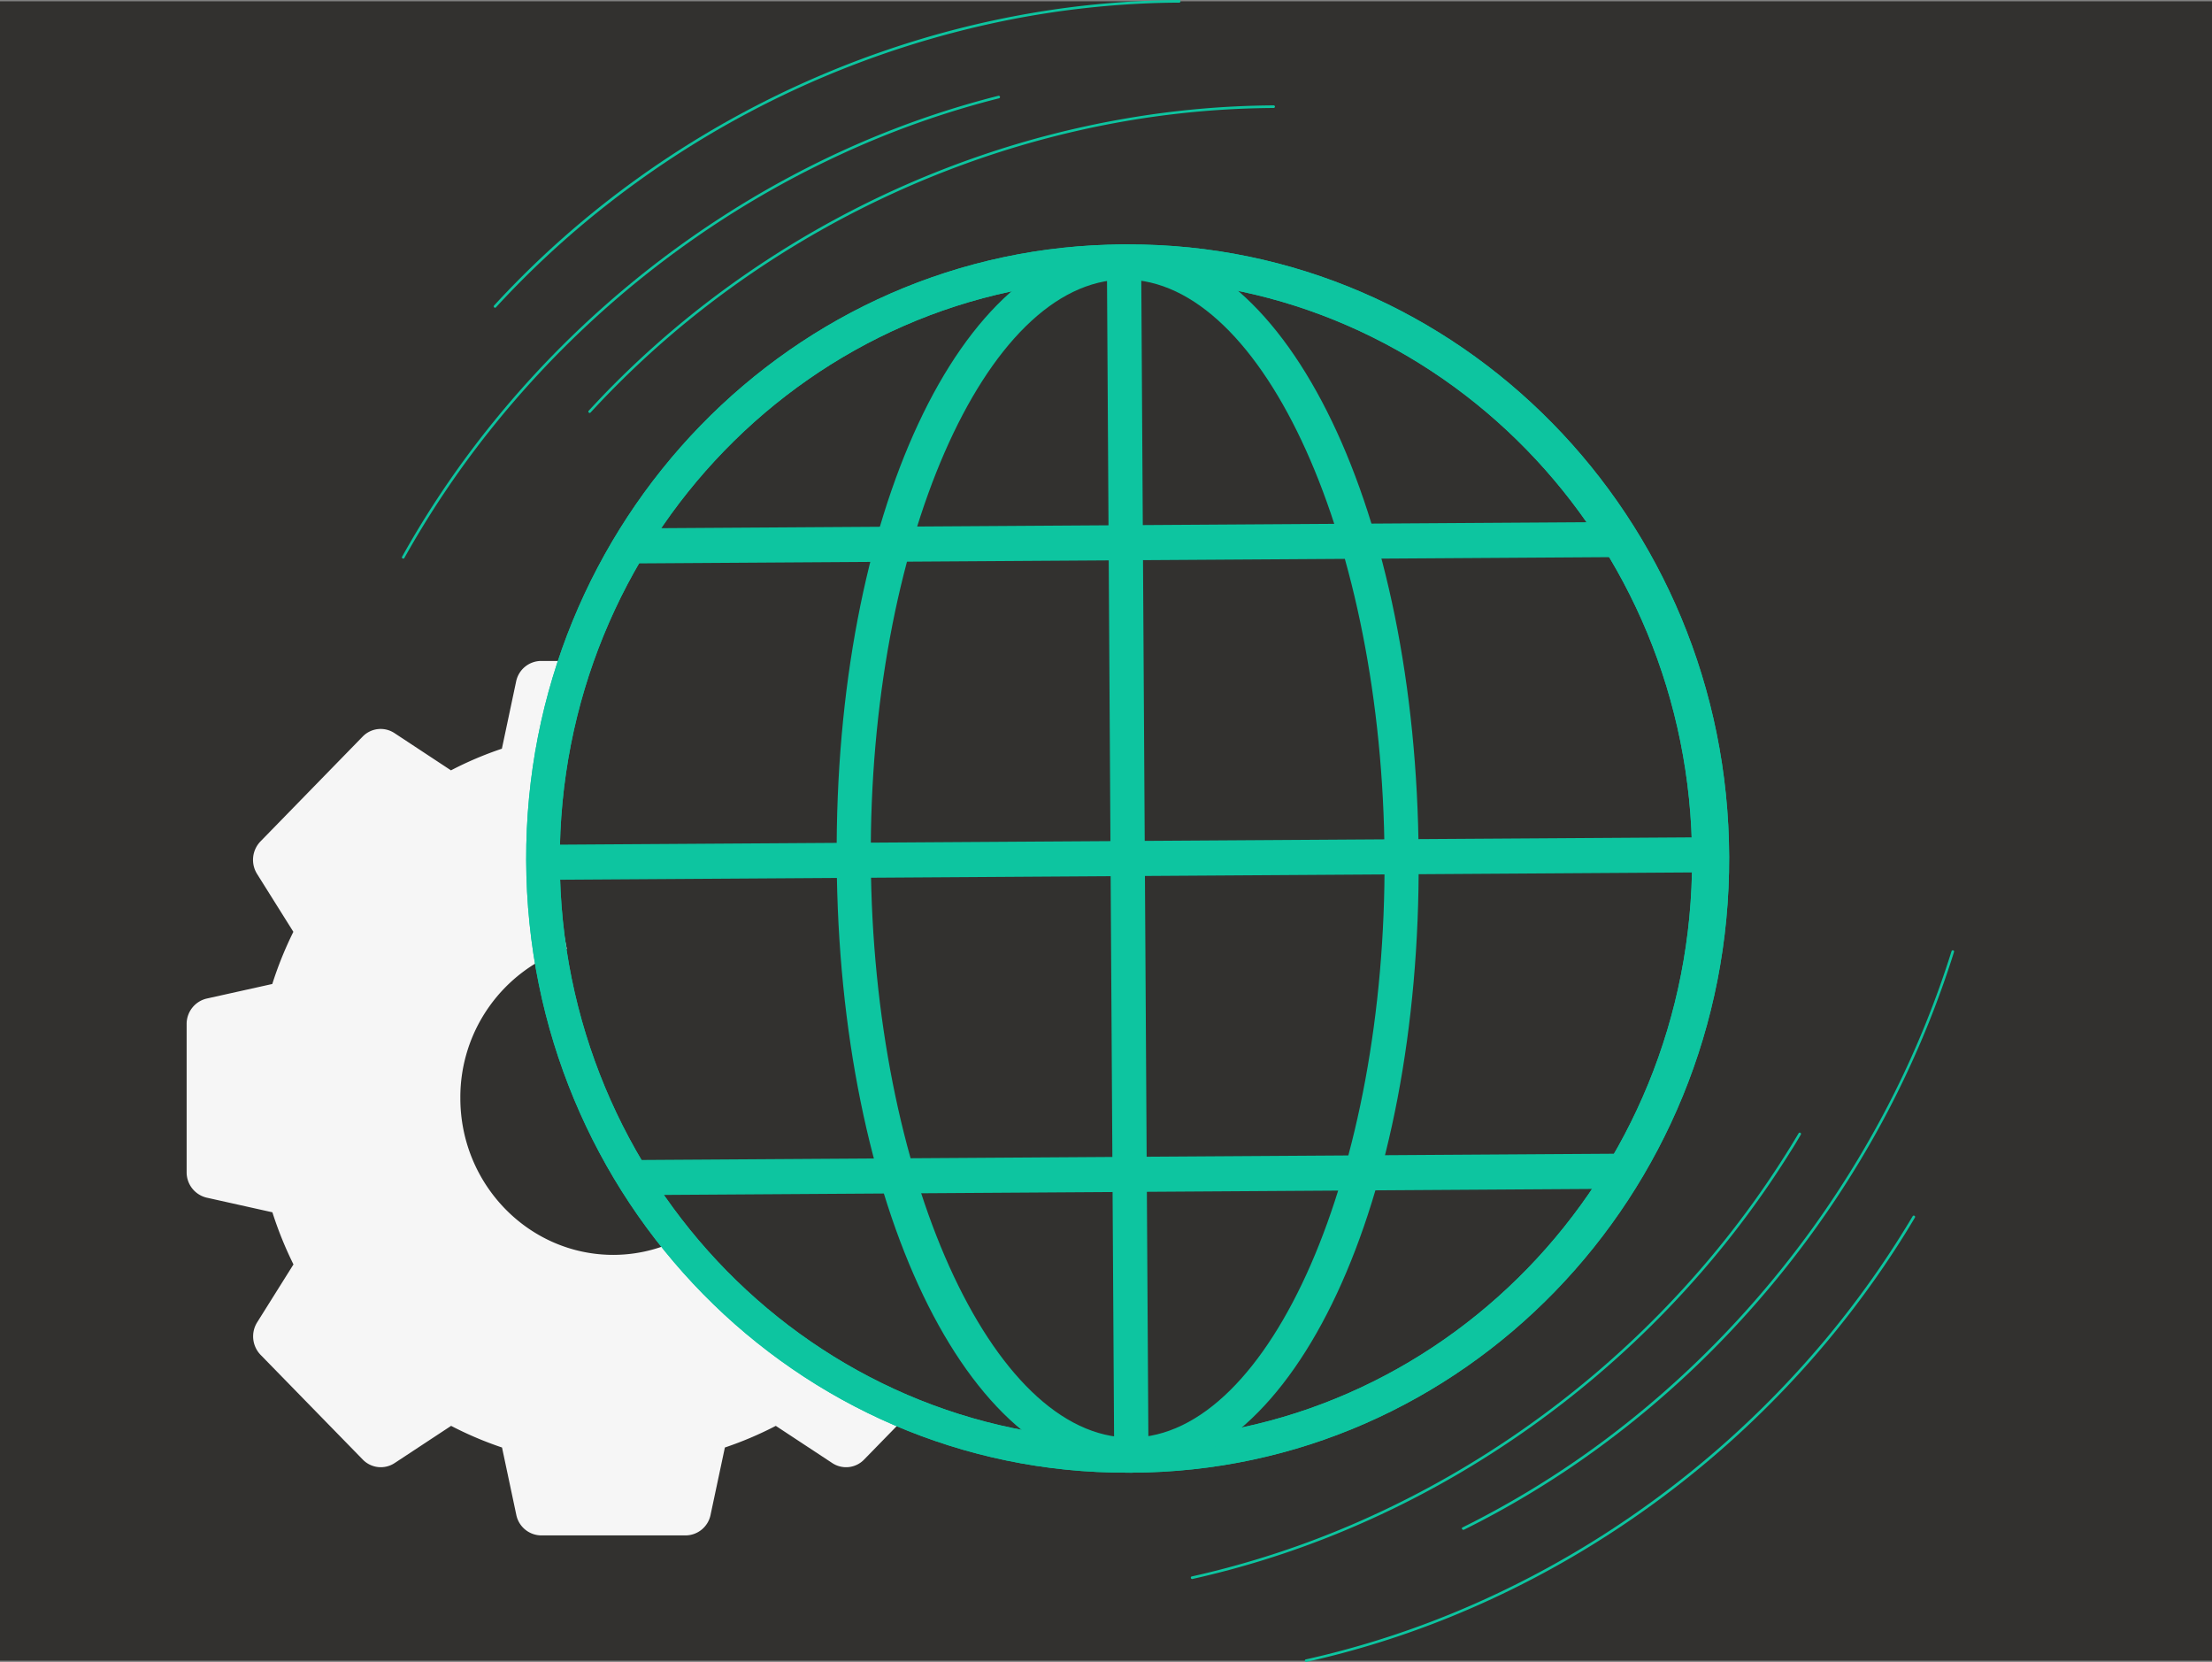 <svg id="Calque_1" data-name="Calque 1" xmlns="http://www.w3.org/2000/svg" viewBox="0 0 640 480.75"><rect x="0" y="0" width="640" height="480.75" fill="#808080" stroke="none"/><defs><style>.cls-1{fill:#32312f;}.cls-2{fill:#f6f6f6;}.cls-3{fill:#0dc5a0;}</style></defs><rect class="cls-1" y="0.38" width="640" height="480"/><path class="cls-2" d="M200.15,356.13a43.14,43.14,0,0,1-22.69,6.49c-24.41,0-44.27-20.34-44.27-45.35A45.32,45.32,0,0,1,164,274.08a220.71,220.71,0,0,1-1.3-83.27h-6.16a7.43,7.43,0,0,0-7.21,5.95l-4.12,19.44a101.28,101.28,0,0,0-14.73,6.26l-16.34-10.77a7.25,7.25,0,0,0-9.21,1L75.38,243a7.68,7.68,0,0,0-1,9.43l10.5,16.74a107.25,107.25,0,0,0-6.1,15.09l-19,4.22A7.53,7.53,0,0,0,54,295.86v42.83a7.52,7.52,0,0,0,5.81,7.38l19,4.23a107.62,107.62,0,0,0,6.1,15.08l-10.5,16.74a7.68,7.68,0,0,0,1,9.43l29.56,30.29a7.26,7.26,0,0,0,9.21,1l16.34-10.76a103.53,103.53,0,0,0,14.73,6.26l4.12,19.43a7.43,7.43,0,0,0,7.21,6h41.81a7.42,7.42,0,0,0,7.21-6l4.13-19.43a103.53,103.53,0,0,0,14.73-6.26l16.34,10.76a7.24,7.24,0,0,0,9.2-1l9.67-9.91A212,212,0,0,1,200.15,356.13Z" transform="translate(0 0.38)"/><path class="cls-3" d="M326.24,425.62c-95.78.3-173.66-79-174-177.1S229.41,70.63,325.18,70.33h1.12c95.78-.29,173.66,79,174,177.11s-77.12,177.88-172.9,178.18Zm-1-345.14c-90.47.3-163.57,75.67-163.28,168.34S235.83,416.37,326.3,416.07s163.57-75.66,163.28-168.33c-.29-92.25-73.22-167-163.28-167.26Z" transform="translate(0 0.38)"/><path class="cls-3" d="M326.24,425.62c-95.78.3-173.66-79-174-177.1S229.41,70.63,325.18,70.33h1.12c95.78-.29,173.66,79,174,177.11s-77.12,177.88-172.9,178.18Zm-1-345.14c-90.47.3-163.57,75.67-163.28,168.34S235.83,416.37,326.3,416.07s163.57-75.66,163.28-168.33c-.29-92.25-73.22-167-163.28-167.26Z" transform="translate(0 0.38)"/><path class="cls-3" d="M327.08,425.62c-47.11,0-84.44-77.66-85-177.1C241.43,148.91,278,70.64,325.18,70.33h.28c47.1,0,84.43,77.66,85,177.1.61,99.61-35.91,177.88-83.15,178.19ZM325.24,80.48c-40.28.26-73.83,77.19-73.29,168,.55,90.63,34.95,167,75.14,167h.2c40.29-.26,73.83-77.19,73.3-168s-34.95-167-75.14-167Z" transform="translate(0 0.38)"/><path class="cls-3" d="M327.32,425.62a5,5,0,0,1-4.95-5.05L320.26,75.44a5,5,0,0,1,4.92-5.11h0a5,5,0,0,1,5,5l2.11,345.13a5,5,0,0,1-4.93,5.11h0Z" transform="translate(0 0.38)"/><path class="cls-3" d="M157.8,254.13a5.08,5.08,0,0,1,0-10.15l336.93-2.17h0a5.08,5.08,0,0,1,0,10.15l-336.93,2.17Z" transform="translate(0 0.38)"/><path class="cls-3" d="M183.88,345.33a5.08,5.08,0,0,1,0-10.15l285.89-1.84h0a5.08,5.08,0,0,1,0,10.15l-285.9,1.84Z" transform="translate(0 0.38)"/><path class="cls-3" d="M182.77,162.61a5.08,5.08,0,0,1,0-10.15l285.89-1.84h0a5.08,5.08,0,0,1,0,10.15l-285.9,1.84Z" transform="translate(0 0.38)"/><path class="cls-3" d="M345,456.37a263.33,263.33,0,0,0,41.61-13,274.1,274.1,0,0,0,38.83-19.48,281.87,281.87,0,0,0,66.71-56.13,274.47,274.47,0,0,0,26.08-35.31c1-1.53,1.89-3.08,2.81-4.63a.37.37,0,0,0-.64-.38A273.72,273.72,0,0,1,495,363.26a280.68,280.68,0,0,1-65.54,57.25,275.17,275.17,0,0,1-38.38,20.18A262.88,262.88,0,0,1,350,454.43c-1.73.42-3.46.83-5.19,1.21-.47.11-.27.83.2.73Z" transform="translate(0 0.38)"/><path class="cls-3" d="M378,480.36a262.41,262.41,0,0,0,41.62-13,275.17,275.17,0,0,0,38.83-19.48,281.51,281.51,0,0,0,66.71-56.12,275.86,275.86,0,0,0,26.08-35.31c.95-1.54,1.89-3.08,2.81-4.64.25-.41-.4-.79-.65-.38A274.7,274.7,0,0,1,528,387.26a281.29,281.29,0,0,1-65.54,57.25,275.11,275.11,0,0,1-38.38,20.17A263.26,263.26,0,0,1,383,478.43q-2.59.63-5.2,1.21c-.47.1-.27.83.2.72Z" transform="translate(0 0.38)"/><path class="cls-3" d="M423.54,442.14a266.94,266.94,0,0,0,37.54-22.65,278.48,278.48,0,0,0,33.2-28.15,287,287,0,0,0,52.12-70.61,279.15,279.15,0,0,0,17.24-40.45c.59-1.76,1.17-3.53,1.72-5.3.15-.46-.58-.66-.72-.2a277.11,277.11,0,0,1-16.54,41A285.86,285.86,0,0,1,497.49,387a279.86,279.86,0,0,1-32.82,28.9,267,267,0,0,1-36.79,23.16c-1.56.82-3.14,1.62-4.72,2.4-.43.21-.05.86.38.65Z" transform="translate(0 0.38)"/><path class="cls-3" d="M368.6,30.1a261.87,261.87,0,0,0-42.93,3.81,270.52,270.52,0,0,0-42.29,10.85,277.77,277.77,0,0,0-76.74,40.77,271.56,271.56,0,0,0-32.56,28.9q-1.89,2-3.75,4c-.33.35.2.88.53.53a270.05,270.05,0,0,1,31.91-29.51,277.41,277.41,0,0,1,75.89-42.22,272.55,272.55,0,0,1,41.5-11.56,261.36,261.36,0,0,1,43-4.73q2.7-.07,5.4-.09a.38.38,0,0,0,0-.75Z" transform="translate(0 0.38)"/><path class="cls-3" d="M341.22-.38a263,263,0,0,0-42.93,3.81A271.63,271.63,0,0,0,256,14.28a277.45,277.45,0,0,0-76.74,40.78A269.83,269.83,0,0,0,146.7,84c-1.26,1.31-2.51,2.65-3.75,4-.32.35.21.89.53.53A271,271,0,0,1,175.4,59,275.75,275.75,0,0,1,292.78,5.2a261.37,261.37,0,0,1,43-4.74c1.8-.05,3.6-.07,5.4-.08a.38.38,0,0,0,0-.76Z" transform="translate(0 0.38)"/><path class="cls-3" d="M288.89,27.32a264.24,264.24,0,0,0-41,14.06A274.31,274.31,0,0,0,209.42,62a281.93,281.93,0,0,0-65.29,58A274,274,0,0,0,119,156q-1.36,2.34-2.68,4.69a.38.38,0,0,0,.65.38,274,274,0,0,1,24.47-36.55,281.79,281.79,0,0,1,64.08-59.08,276.53,276.53,0,0,1,37.71-21.14A262.82,262.82,0,0,1,283.94,29.4q2.56-.7,5.15-1.35a.38.38,0,0,0-.2-.73Z" transform="translate(0 0.38)"/></svg>